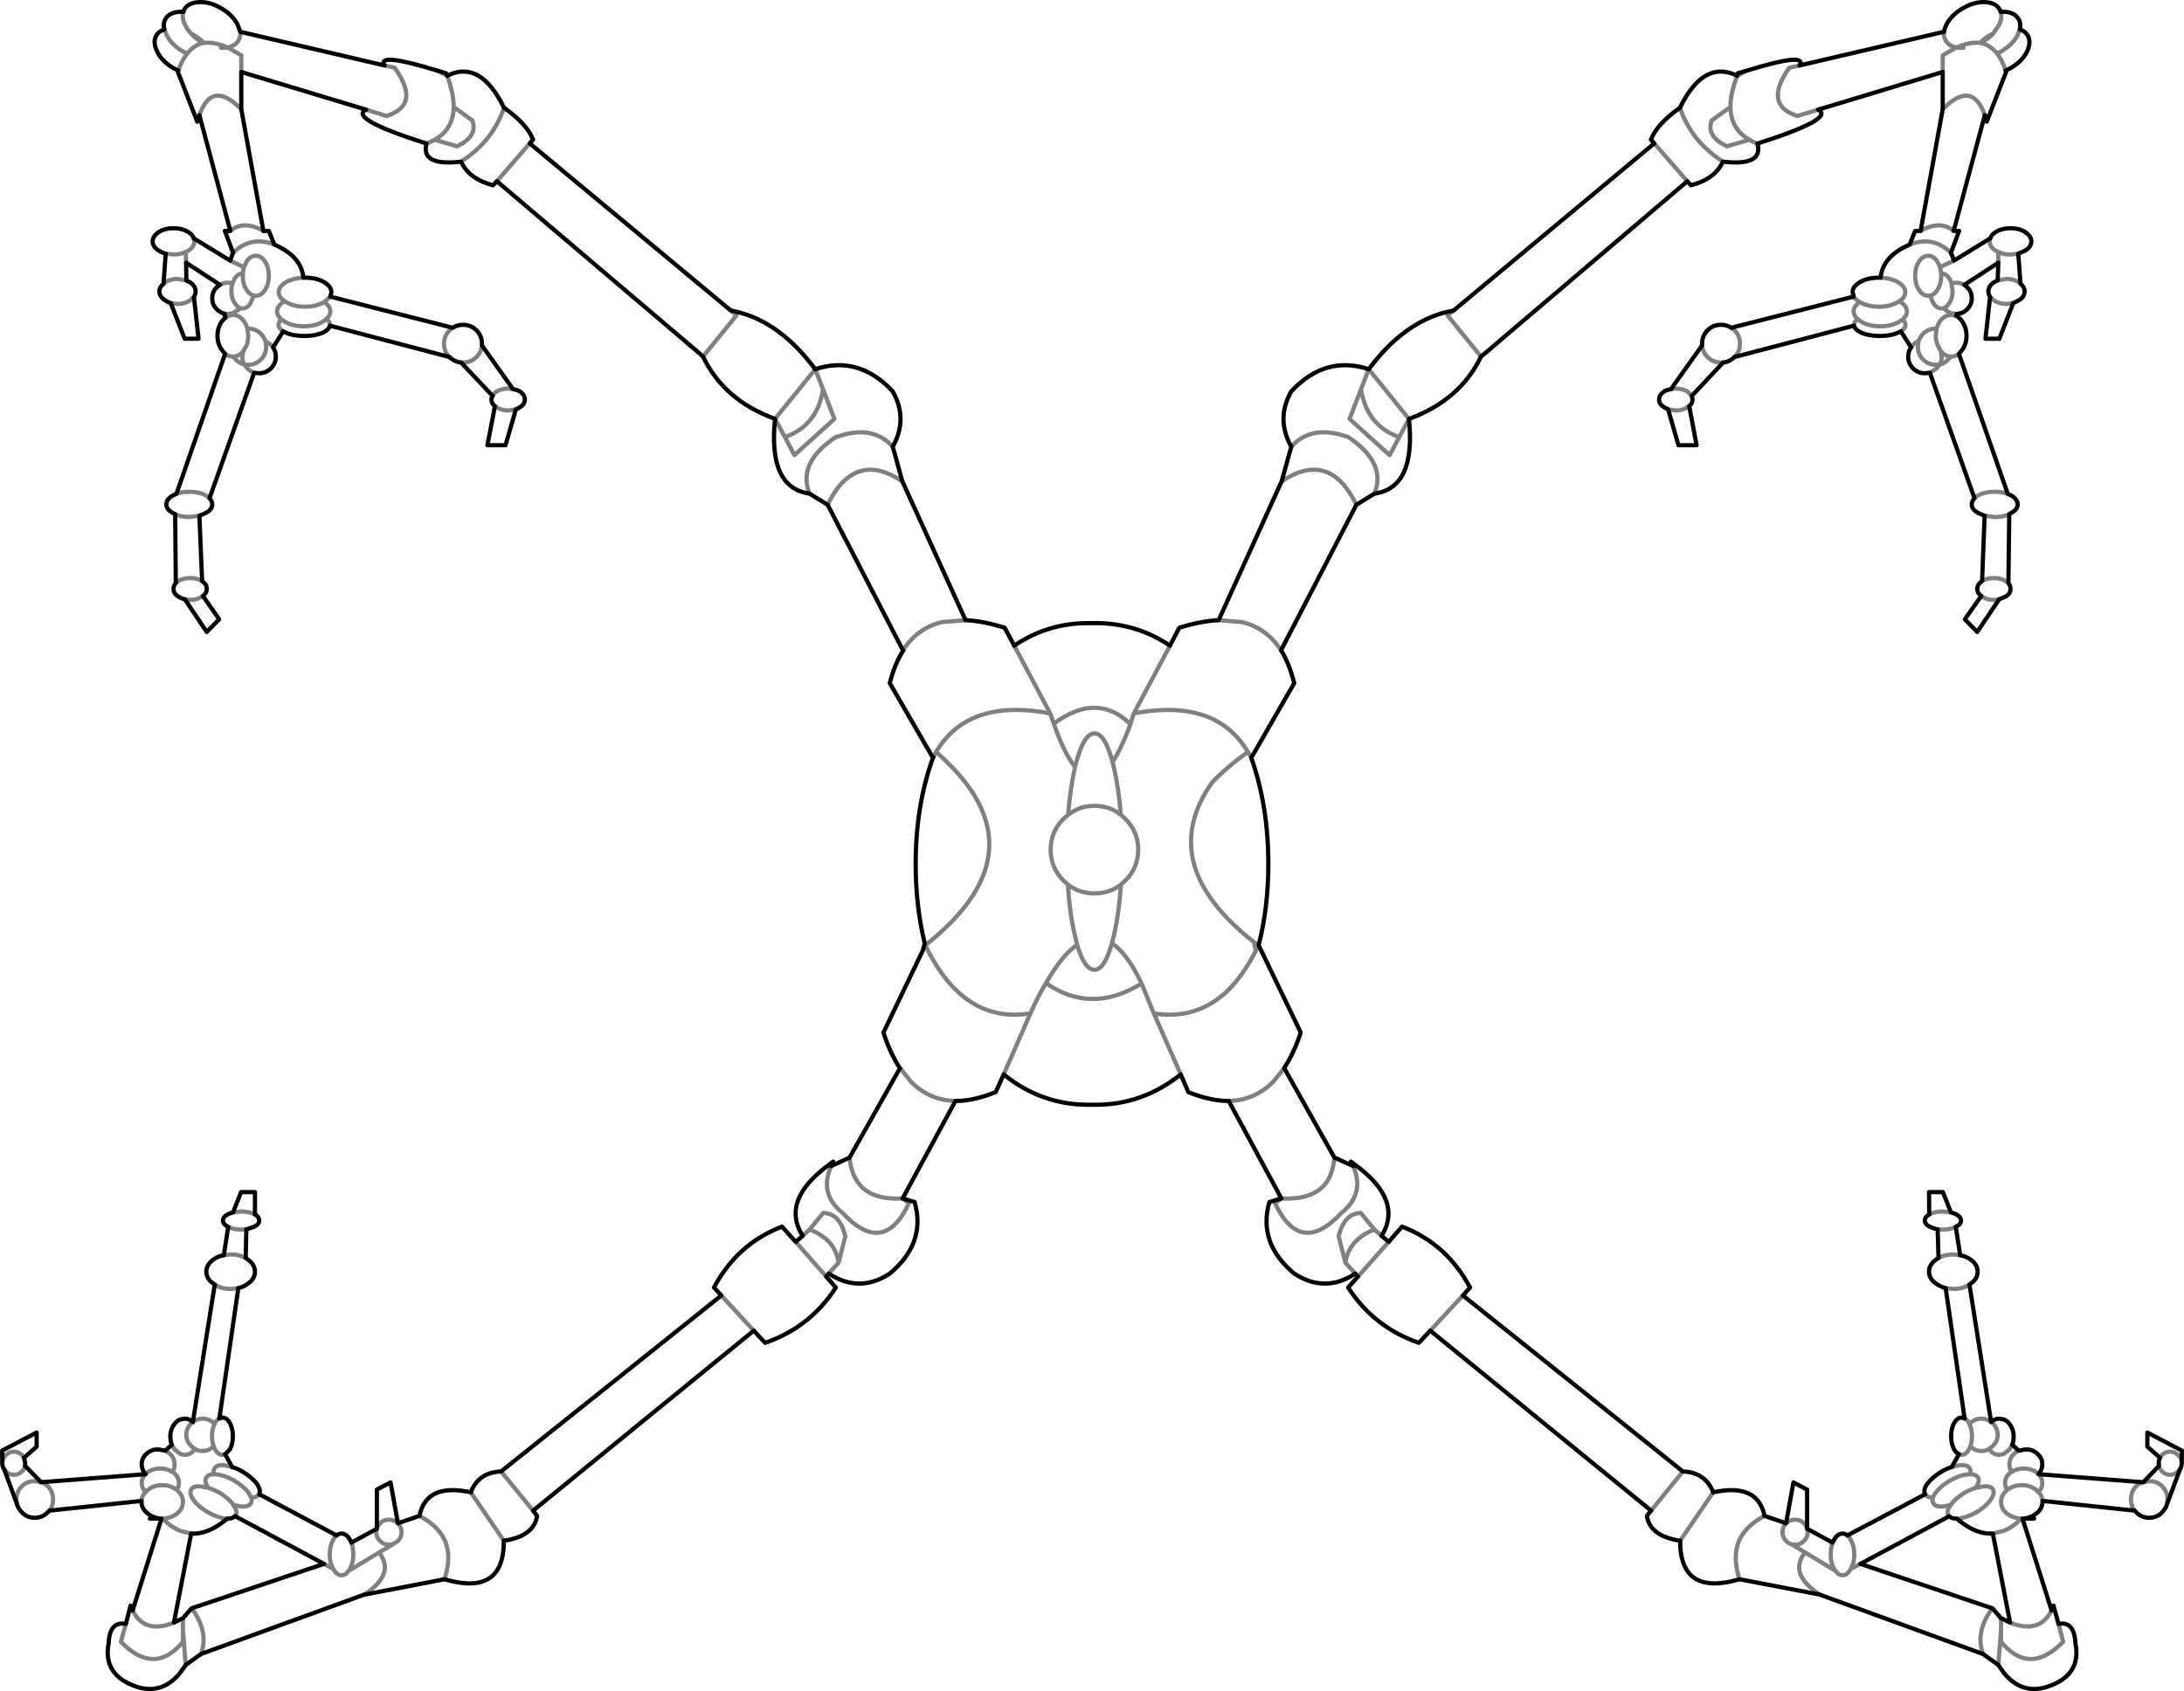 <?xml version="1.0" encoding="UTF-8" standalone="no"?>
<svg xmlns:xlink="http://www.w3.org/1999/xlink" height="401.65px" width="518.65px" xmlns="http://www.w3.org/2000/svg">
  <g transform="matrix(1.0, 0.0, 0.0, 1.0, -141.0, -45.1)">
    <path d="M653.7 393.25 L650.0 397.15 M655.7 402.1 L658.7 394.1 Q659.1 393.5 659.1 392.7 L659.1 392.65 M653.95 391.35 Q653.65 391.95 653.65 392.65 L653.7 393.25 M653.95 391.35 L650.95 388.7 650.95 385.35 659.15 389.65 659.1 392.65 M176.6 405.8 L179.35 405.8 Q177.45 405.7 176.1 404.6 174.6 403.45 174.6 401.8 L174.6 401.6 152.75 403.9 152.35 404.3 Q151.05 405.6 149.25 405.6 147.4 405.6 146.2 404.3 145.2 403.3 144.95 402.1 L142.0 394.1 Q141.55 393.5 141.55 392.7 L141.55 392.65 141.5 389.65 149.7 385.35 149.7 388.7 146.7 391.35 147.0 392.65 146.95 393.25 150.75 397.15 150.8 397.15 175.55 395.25 Q174.65 394.2 174.65 392.9 174.65 391.4 175.8 390.4 176.9 389.35 178.55 389.35 L180.25 389.65 181.8 388.25 Q181.45 387.4 181.45 386.35 181.45 384.6 182.45 383.3 183.05 382.5 183.8 382.25 L184.85 382.05 Q185.95 382.05 186.8 382.85 L192.0 350.2 191.7 350.0 Q190.0 348.85 190.0 347.15 190.0 345.45 191.7 344.25 192.8 343.45 194.15 343.25 L195.2 336.5 Q193.95 335.9 193.95 335.0 193.95 334.1 195.25 333.45 L196.35 333.05 198.25 328.25 201.55 328.25 201.55 333.55 Q202.55 334.15 202.55 335.0 202.55 335.9 201.3 336.5 L199.5 337.1 199.35 343.9 199.85 344.25 Q201.55 345.45 201.55 347.15 201.55 348.85 199.85 350.0 198.85 350.75 197.6 351.05 L193.1 382.0 193.8 381.8 Q194.85 381.8 195.6 383.1 196.3 384.4 196.3 386.2 196.3 388.05 195.6 389.35 L194.45 390.5 196.15 393.55 Q197.35 393.9 198.55 394.6 200.7 395.9 201.95 397.45 203.05 399.0 202.55 400.0 L220.95 409.8 Q221.45 409.35 222.1 409.35 223.25 409.35 224.1 410.8 L224.45 411.5 230.5 408.2 230.5 398.9 233.75 397.2 235.5 406.9 240.6 405.15 Q242.25 397.25 252.8 399.55 254.65 394.8 260.0 394.6 L312.3 352.8 310.55 350.9 Q316.1 340.5 326.7 336.45 L329.95 340.05 331.6 338.65 Q326.3 330.1 338.0 321.65 L338.85 321.0 338.4 322.05 342.75 320.05 354.7 298.85 354.7 298.8 Q352.4 295.3 350.8 290.35 L360.1 270.95 360.6 269.15 Q358.45 260.3 358.45 250.3 358.45 236.5 362.55 225.1 L362.65 225.0 362.5 225.1 362.5 225.0 352.3 207.35 Q353.45 202.8 355.5 199.6 L355.3 199.3 337.55 165.0 333.25 162.35 Q323.35 160.95 325.05 144.6 312.9 140.15 307.95 129.8 L307.2 129.1 259.0 88.15 258.1 89.1 Q252.4 87.65 250.5 83.5 240.8 84.6 242.3 79.2 223.6 73.25 227.95 71.15 L198.3 62.2 198.3 71.05 203.55 99.95 204.85 99.95 206.15 103.2 Q212.55 105.95 213.05 111.05 L213.45 111.05 Q216.05 111.05 217.85 112.05 219.7 113.1 219.7 114.5 L219.45 115.55 248.5 122.95 Q249.6 122.25 250.95 122.25 252.85 122.25 254.15 123.55 255.45 124.85 255.45 126.75 L255.45 127.15 262.85 137.55 Q263.75 137.65 264.5 138.1 265.65 138.9 265.65 140.0 265.65 141.1 264.5 141.8 L263.5 142.35 261.05 150.85 256.75 150.85 258.5 141.75 258.5 141.55 Q257.7 140.9 257.7 140.0 257.7 139.55 258.0 139.15 L250.5 131.2 Q248.9 131.05 247.75 129.9 L219.35 122.45 Q219.15 123.4 217.6 124.15 215.8 124.9 213.25 124.9 210.7 124.9 208.95 124.15 L208.25 123.8 205.85 127.6 Q206.5 128.55 206.5 129.8 206.5 131.4 205.35 132.6 204.15 133.75 202.55 133.75 L201.35 133.65 190.75 163.45 Q191.4 164.1 191.4 164.9 191.4 166.15 189.85 166.95 L188.35 167.6 189.0 183.15 Q190.1 183.85 190.1 185.0 190.1 185.95 189.2 186.65 L193.05 192.2 190.1 195.2 184.9 187.45 Q184.05 187.25 183.35 186.8 182.2 186.1 182.2 185.0 182.2 184.2 182.75 183.6 L182.6 167.25 182.1 166.95 Q180.5 166.15 180.5 164.9 180.5 163.65 182.1 162.75 L182.9 162.4 194.45 129.15 193.75 128.3 Q192.65 126.85 192.65 124.85 192.65 122.85 193.75 121.35 L194.55 120.55 194.3 119.6 Q193.25 119.35 192.5 118.55 191.4 117.5 191.4 115.95 191.4 114.4 192.5 113.3 L193.25 112.75 185.2 107.5 185.25 111.7 186.2 112.2 Q187.45 113.1 187.45 114.3 187.45 115.05 187.05 115.6 L188.15 125.55 184.85 125.55 181.55 117.1 Q180.8 116.85 180.15 116.4 178.85 115.55 178.85 114.3 178.85 113.3 179.85 112.5 L179.85 112.2 180.35 105.35 Q179.45 105.1 178.75 104.65 177.25 103.75 177.25 102.45 177.25 101.15 178.75 100.2 180.15 99.3 182.2 99.3 184.2 99.3 185.7 100.2 186.75 100.85 187.0 101.7 L195.65 107.0 196.35 105.15 194.4 99.95 195.7 99.95 188.35 72.45 187.85 74.0 183.25 62.2 183.35 61.85 182.2 61.3 Q179.5 59.7 178.4 57.5 177.2 55.15 178.1 53.55 178.7 52.5 180.05 52.1 179.65 50.7 180.3 49.6 181.3 47.95 183.9 47.9 L184.55 47.9 184.8 47.3 Q185.75 45.7 188.35 45.6 190.85 45.5 193.5 47.05 196.15 48.55 197.4 50.9 L198.05 52.65 232.3 60.65 Q230.35 57.4 245.1 61.95 L246.95 62.5 247.2 63.1 Q255.05 59.15 260.7 70.7 266.1 74.5 267.6 78.25 L266.8 79.15 314.55 118.85 316.15 119.2 Q326.4 121.75 334.6 132.8 344.9 129.4 353.0 138.05 356.7 144.6 353.0 151.2 L355.3 159.45 370.3 192.4 Q374.45 192.6 379.6 194.2 L381.85 198.45 Q389.8 193.1 399.4 193.1 L400.35 193.1 401.25 193.1 Q410.85 193.1 418.85 198.45 L421.05 194.2 Q426.2 192.6 430.4 192.4 L445.35 159.45 447.65 151.2 Q443.95 144.6 447.65 138.05 455.75 129.4 466.05 132.8 474.25 121.75 484.55 119.2 L486.2 118.85 533.85 79.15 533.05 78.25 Q534.55 74.5 539.95 70.7 545.6 59.15 553.55 63.1 L553.7 62.5 555.6 61.95 Q570.3 57.4 568.35 60.65 L602.65 52.65 Q602.8 51.8 603.25 50.9 604.5 48.55 607.15 47.05 609.8 45.5 612.35 45.6 614.9 45.7 615.85 47.3 L616.1 47.9 616.85 47.9 Q619.35 47.95 620.35 49.6 621.0 50.7 620.65 52.1 621.95 52.5 622.55 53.55 623.45 55.15 622.3 57.5 621.15 59.7 618.45 61.3 L617.3 61.85 617.4 62.2 612.8 74.0 612.35 72.45 604.95 99.95 606.25 99.95 604.3 105.15 605.05 107.0 613.65 101.7 Q613.9 100.85 614.95 100.2 616.45 99.3 618.45 99.3 620.5 99.3 621.9 100.2 623.4 101.15 623.4 102.45 623.4 103.75 621.9 104.65 L620.3 105.35 620.8 112.2 620.85 112.5 Q621.8 113.3 621.8 114.3 621.8 115.55 620.5 116.4 L619.1 117.1 615.8 125.55 612.5 125.55 613.6 115.6 Q613.2 115.05 613.2 114.3 613.2 113.1 614.45 112.2 L615.4 111.7 615.55 107.5 607.5 112.75 608.15 113.3 Q609.25 114.4 609.25 115.95 609.25 117.5 608.15 118.55 607.15 119.6 605.7 119.65 L605.6 120.15 Q606.3 120.5 606.9 121.35 608.0 122.85 608.0 124.85 608.0 126.85 606.9 128.3 L606.2 129.15 617.8 162.4 618.55 162.75 Q620.15 163.65 620.15 164.9 620.15 166.15 618.55 166.95 L618.15 167.25 617.95 183.6 Q618.45 184.2 618.45 185.0 618.45 186.1 617.3 186.8 L615.75 187.45 610.55 195.2 607.6 192.2 611.5 186.65 Q610.55 185.95 610.55 185.0 610.55 183.85 611.7 183.15 L611.7 183.1 612.3 167.6 610.8 166.95 Q609.25 166.15 609.25 164.9 609.25 164.1 609.9 163.45 L599.3 133.65 598.1 133.75 Q596.5 133.75 595.3 132.6 594.15 131.4 594.15 129.8 594.15 128.55 594.85 127.6 L592.4 123.8 591.7 124.15 Q589.95 124.9 587.4 124.9 584.85 124.9 583.05 124.15 581.5 123.4 581.3 122.45 L552.9 129.9 Q551.75 131.05 550.2 131.2 L542.75 139.15 542.95 140.0 Q542.95 140.9 542.15 141.55 L543.9 150.85 539.6 150.85 537.15 142.35 536.15 141.8 Q535.0 141.1 535.0 140.0 535.0 138.9 536.15 138.1 536.9 137.65 537.8 137.55 L545.2 127.15 545.2 126.75 Q545.2 124.85 546.5 123.55 547.8 122.25 549.7 122.25 551.05 122.25 552.15 122.95 L581.2 115.55 580.95 114.5 Q580.95 113.1 582.8 112.05 584.6 111.05 587.2 111.05 L587.6 111.05 Q588.1 105.95 594.5 103.2 L595.8 99.95 597.1 99.95 602.35 71.05 602.35 62.2 572.75 71.15 Q577.05 73.25 558.35 79.2 559.85 84.6 550.15 83.5 548.25 87.65 542.55 89.1 L541.7 88.15 493.55 129.1 492.7 129.8 Q487.75 140.15 475.6 144.6 477.3 160.95 467.4 162.35 L463.1 165.0 445.35 199.3 445.25 199.6 Q447.2 202.8 448.35 207.35 L438.15 225.1 Q442.2 236.5 442.2 250.3 442.2 260.65 439.9 269.6 L449.9 290.35 Q448.25 295.3 445.95 298.8 L446.0 298.85 457.9 320.05 462.35 322.05 461.8 321.0 462.65 321.65 Q474.35 330.1 469.1 338.65 L470.8 340.05 473.95 336.45 Q484.55 340.5 490.1 350.9 L488.4 352.8 540.65 394.6 Q546.0 394.8 547.85 399.55 558.4 397.25 560.05 405.15 L565.15 406.9 566.9 397.2 570.15 398.9 570.15 408.2 576.2 411.5 576.55 410.8 Q577.4 409.35 578.55 409.35 579.2 409.35 579.7 409.8 L598.2 400.0 Q597.6 399.0 598.75 397.45 599.95 395.9 602.15 394.6 603.3 393.9 604.5 393.55 L606.2 390.5 Q605.55 390.2 605.05 389.35 604.35 388.05 604.35 386.2 604.35 384.4 605.05 383.1 605.8 381.8 606.85 381.8 L607.55 382.0 603.05 351.05 Q601.8 350.75 600.8 350.0 599.1 348.85 599.1 347.15 599.1 345.45 600.8 344.25 601.05 344.05 601.35 343.9 L601.15 337.1 Q600.2 336.9 599.35 336.5 598.1 335.9 598.1 335.0 598.1 334.15 599.15 333.55 L599.1 328.25 602.4 328.25 604.3 333.05 605.4 333.45 Q606.7 334.1 606.7 335.0 606.7 335.9 605.45 336.5 L606.5 343.25 Q607.85 343.45 608.95 344.25 610.65 345.45 610.65 347.15 610.65 348.85 608.95 350.0 L608.7 350.2 613.85 382.85 Q614.7 382.05 615.8 382.05 L616.85 382.25 Q617.6 382.5 618.2 383.3 619.2 384.6 619.2 386.35 619.2 387.4 618.85 388.25 L620.4 389.65 622.1 389.35 Q623.75 389.35 624.85 390.4 626.0 391.4 626.0 392.9 626.0 394.2 625.1 395.25 L625.15 395.25 649.9 397.15 650.0 397.15 M655.7 402.1 Q655.45 403.3 654.45 404.3 653.25 405.6 651.4 405.6 649.6 405.6 648.3 404.3 L647.95 403.9 626.15 401.6 626.05 401.6 626.05 401.8 Q626.05 403.45 624.55 404.6 623.2 405.7 621.3 405.8 L624.05 405.8 M362.65 224.95 L362.65 225.0 M379.35 300.3 Q388.3 307.5 399.4 307.5 L400.35 307.5 401.25 307.5 Q412.35 307.5 421.4 300.3 M367.9 306.6 L368.0 306.6 369.4 306.55 Q373.1 306.25 377.45 304.5 L379.35 300.3 M367.9 306.6 L355.35 329.75 358.2 330.6 Q361.0 340.35 352.3 347.6 345.1 352.35 337.8 347.6 L337.2 348.3 339.5 350.9 Q333.4 360.35 322.7 364.05 L320.0 361.15 267.6 403.9 268.55 405.15 Q267.8 410.0 260.65 411.05 260.7 424.35 246.55 420.2 L227.35 423.9 188.75 437.95 185.1 440.55 183.8 442.4 Q179.6 447.6 173.65 445.8 165.3 443.1 166.8 435.35 167.05 430.1 170.9 430.8 L172.0 426.45 172.5 427.6 179.35 405.8 M432.8 306.6 L445.3 329.75 M432.8 306.6 L432.65 306.6 431.35 306.55 Q427.55 306.25 423.2 304.5 L421.4 300.3 M621.3 405.8 L628.2 427.6 628.65 426.45 629.85 430.8 Q633.6 430.1 633.85 435.35 635.45 443.1 627.0 445.8 621.05 447.6 616.85 442.4 L615.55 440.55 611.9 437.95 573.15 423.85 554.1 420.2 Q539.95 424.35 540.0 411.05 532.85 410.0 532.1 405.15 L533.1 403.9 480.65 361.15 477.95 364.05 Q467.25 360.35 461.15 350.9 L463.5 348.3 462.85 347.6 Q455.65 352.35 448.35 347.6 439.65 340.35 442.45 330.6 L445.3 329.75 M217.95 416.55 L186.5 427.1 184.45 429.45 183.8 429.75 182.3 430.5 186.4 409.35 Q190.4 409.6 194.65 406.05 L194.75 406.05 195.0 405.8 195.05 405.8 Q196.3 405.8 196.8 405.2 L217.95 416.55 M614.25 409.35 L618.35 430.5 M603.85 405.2 Q604.35 405.8 605.6 405.8 L605.7 405.8 606.0 406.05 Q610.25 409.6 614.25 409.35 M603.85 405.2 L603.85 405.25 582.8 416.55 614.15 427.1 616.2 429.45 616.85 429.75 618.35 430.5" fill="none" stroke="#000000" stroke-linecap="round" stroke-linejoin="round" stroke-width="1.0"/>
    <path d="M658.7 394.1 L658.25 394.55 Q657.45 395.4 656.35 395.4 655.25 395.4 654.4 394.55 653.8 393.95 653.7 393.25 M650.0 397.15 L651.4 396.9 Q653.25 396.9 654.45 398.1 655.75 399.4 655.75 401.25 L655.7 402.1 M659.1 392.65 Q659.1 391.55 658.25 390.7 657.45 389.9 656.35 389.9 655.25 389.9 654.4 390.7 L653.95 391.35 M647.95 403.9 Q647.05 402.8 647.05 401.25 647.05 399.4 648.3 398.1 649.0 397.45 649.9 397.15 M602.65 52.65 Q602.45 53.75 603.05 54.7 603.75 56.0 605.6 56.4 L607.1 55.8 Q609.35 55.05 611.25 55.3 612.3 54.15 613.85 53.3 L614.35 53.05 615.6 51.25 Q616.6 49.4 616.1 47.95 L616.1 47.9 M605.6 56.4 L606.5 56.45 606.7 56.45 607.3 56.45 607.2 56.35 607.1 55.8 M602.35 62.2 L602.35 58.25 604.1 57.2 Q604.9 56.75 605.6 56.4 M572.75 71.15 L567.85 72.65 Q563.2 71.15 563.2 67.7 563.2 65.05 565.9 61.2 L568.35 60.65 M620.65 52.1 L620.1 53.55 Q618.9 55.75 616.25 57.3 L615.3 57.85 Q616.45 59.35 617.3 61.85 M615.3 57.85 Q613.7 55.9 611.65 55.35 L611.25 55.3 611.75 55.05 Q613.35 54.15 614.35 53.05 M612.35 72.45 Q609.35 63.95 602.35 71.05 M555.6 61.95 Q554.6 62.55 553.55 63.1 551.9 67.35 551.95 70.5 L551.95 70.6 Q552.05 75.8 556.45 78.3 557.3 78.85 558.35 79.2 M551.95 70.5 L547.5 73.7 547.3 74.35 Q546.5 77.65 551.1 79.85 L556.45 78.3 M533.85 79.15 L541.7 88.15 M550.15 83.5 Q546.1 80.85 543.5 77.45 541.2 74.35 539.95 70.7 M552.15 122.95 L552.9 123.55 Q554.2 124.85 554.2 126.75 554.2 128.6 552.9 129.9 M550.2 131.2 L549.7 131.2 Q547.8 131.2 546.5 129.9 545.35 128.75 545.2 127.15 M537.8 137.55 L538.95 137.4 Q540.6 137.4 541.75 138.1 L542.75 139.15 M542.15 141.55 L541.75 141.8 Q540.6 142.6 538.95 142.6 L537.15 142.35 M620.3 105.35 L618.45 105.55 Q616.85 105.55 615.55 104.95 L615.55 107.5 M615.55 104.95 L614.95 104.65 Q613.5 103.75 613.5 102.45 613.5 102.05 613.65 101.7 M619.1 117.1 L617.5 117.3 Q615.75 117.3 614.45 116.4 L613.6 115.6 M615.4 111.7 L617.5 111.35 Q619.25 111.35 620.5 112.2 L620.85 112.5 M598.9 105.85 Q597.6 105.85 596.7 107.25 595.8 108.65 595.8 110.6 595.8 112.55 596.7 113.95 597.6 115.35 598.9 115.35 L599.5 115.3 Q600.4 115.05 601.1 113.95 602.0 112.55 602.0 110.6 L602.0 110.05 601.7 108.55 601.1 107.25 Q600.2 105.85 598.9 105.85 M599.5 115.3 Q599.6 116.35 600.15 117.1 600.9 118.35 602.0 118.35 L602.6 118.3 Q603.3 118.05 603.9 117.1 604.7 115.95 604.7 114.2 L604.4 112.35 Q604.25 111.7 603.9 111.2 603.1 110.05 602.0 110.05 M605.05 107.0 L601.7 108.55 M592.4 123.8 Q593.5 123.1 593.5 122.25 593.5 121.55 592.8 121.0 592.4 121.3 591.95 121.55 590.1 122.6 587.5 122.6 584.9 122.6 583.05 121.55 L582.15 120.9 Q581.3 121.45 581.3 122.25 L581.3 122.45 M581.2 115.55 Q581.6 116.25 582.65 116.85 L582.8 116.9 Q584.6 117.95 587.2 117.95 589.8 117.95 591.6 116.9 L592.05 116.65 Q593.45 115.75 593.45 114.5 593.45 113.1 591.6 112.05 589.95 111.15 587.6 111.05 M592.05 116.65 Q593.85 117.7 593.85 119.05 593.85 120.1 592.8 121.0 M607.5 112.75 L607.4 112.75 Q606.55 112.25 605.55 112.25 L604.4 112.35 M600.7 123.15 Q598.95 123.15 597.65 124.4 596.95 125.2 596.6 126.15 596.45 126.75 596.45 127.45 596.45 129.2 597.65 130.45 598.95 131.75 600.7 131.75 L601.65 131.7 Q602.1 130.85 602.1 129.8 L601.9 128.45 601.75 128.3 601.25 127.3 Q600.7 126.2 600.7 124.85 L600.9 123.15 600.7 123.15 M605.6 120.15 L605.4 120.1 604.35 119.9 Q602.85 119.9 601.75 121.35 601.15 122.2 600.9 123.15 M602.6 118.3 L602.85 118.55 Q603.6 119.25 604.4 119.5 L605.55 119.65 605.7 119.65 M604.3 105.15 Q600.0 101.0 594.5 103.2 M582.15 120.9 Q581.2 120.05 581.2 119.05 581.2 117.85 582.65 116.85 M606.2 129.15 Q605.4 129.8 604.35 129.8 L604.3 129.8 603.7 130.45 Q602.8 131.4 601.65 131.7 L600.9 132.6 599.3 133.65 M601.9 128.45 L601.25 127.3 M604.3 129.8 Q602.85 129.75 601.9 128.45 M596.6 126.15 Q595.9 126.4 595.3 127.0 L594.85 127.6 M609.9 163.45 Q610.2 163.05 610.8 162.75 612.4 161.9 614.7 161.9 616.45 161.9 617.8 162.4 M618.15 167.25 Q616.7 167.9 614.7 167.9 L612.3 167.6 M611.7 183.1 Q612.85 182.4 614.5 182.4 616.1 182.4 617.3 183.1 L617.95 183.6 M615.75 187.45 L614.5 187.6 Q612.85 187.6 611.7 186.8 L611.5 186.65 M597.1 99.95 Q601.8 97.3 604.95 99.95 M336.45 137.55 L334.6 132.8 325.05 144.6 327.4 148.9 Q333.1 146.95 335.4 141.5 336.1 139.65 336.45 137.55 L339.15 144.6 329.65 153.2 327.4 148.9 M337.55 165.0 Q340.9 158.05 345.75 156.9 349.95 155.85 355.3 159.45 M353.0 151.2 Q348.6 146.3 341.2 148.4 L339.5 148.9 Q330.3 155.0 333.25 162.35 M370.3 192.4 L364.75 192.85 Q359.2 194.15 355.8 199.0 L355.5 199.6 M464.2 137.55 Q464.55 139.65 465.3 141.5 467.55 146.95 473.3 148.9 L475.6 144.6 466.05 132.8 464.2 137.55 461.5 144.6 471.0 153.2 473.3 148.9 M430.4 192.4 L435.9 192.85 Q441.45 194.15 444.85 199.0 L445.25 199.6 M447.65 151.2 Q452.05 146.3 459.55 148.4 L461.15 148.9 Q470.35 155.0 467.4 162.35 M445.35 159.45 Q450.7 155.85 455.0 156.9 459.75 158.05 463.1 165.0 M410.25 214.55 L409.45 217.1 Q407.3 222.95 405.2 226.1 L405.55 227.5 Q406.7 232.45 407.15 238.6 L408.25 239.6 Q411.3 242.65 411.3 246.9 411.3 251.2 408.25 254.25 L407.2 255.2 Q406.75 261.95 405.55 267.2 L405.05 269.15 Q408.7 271.55 412.1 278.7 L415.0 285.8 416.5 286.0 Q425.2 286.85 431.8 281.1 435.95 277.35 439.25 270.9 L438.75 268.85 Q415.25 250.35 428.8 231.0 432.25 227.35 437.35 223.7 432.9 216.2 424.45 214.35 418.4 213.0 410.25 214.55 L418.85 198.45 M438.15 225.1 L438.1 224.95 437.35 223.7 M439.9 269.6 L439.25 270.9 M439.9 269.6 L438.75 268.85 M415.0 285.8 L415.1 286.0 416.5 286.0 M390.4 214.55 Q382.25 213.0 376.2 214.35 367.75 216.2 363.3 223.7 368.15 227.95 371.15 232.15 384.45 250.9 360.75 269.6 364.25 277.0 368.95 281.1 376.0 287.35 385.7 285.8 387.5 281.7 389.4 278.6 393.2 271.95 396.8 269.5 L396.25 267.2 Q395.0 261.95 394.6 255.25 L394.6 255.2 393.55 254.25 Q390.5 251.2 390.5 246.9 390.5 242.65 393.55 239.6 L394.65 238.65 Q395.15 232.45 396.25 227.5 L396.3 227.25 Q393.75 224.1 391.25 217.0 L390.4 214.55 381.85 198.45 M394.65 238.65 Q397.35 236.5 400.9 236.5 404.5 236.5 407.15 238.6 M396.3 227.25 Q398.25 219.3 400.9 219.3 403.4 219.3 405.2 226.1 M363.3 223.7 L362.65 224.95 M360.6 269.15 L360.75 269.6 360.1 270.95 M407.2 255.2 Q404.5 257.3 400.9 257.3 397.35 257.3 394.6 255.2 M405.05 269.15 Q403.3 275.45 400.9 275.45 398.55 275.45 396.8 269.5 M421.4 300.3 L415.1 286.0 M379.35 300.3 L385.7 285.8 M354.7 298.8 L354.85 298.9 357.35 302.05 Q361.7 306.45 367.9 306.6 M179.35 405.8 L179.65 405.8 Q181.6 405.7 183.05 404.6 L183.8 403.85 Q184.45 402.9 184.45 401.8 184.45 400.7 183.8 399.85 L183.05 399.0 182.95 398.95 Q181.45 397.85 179.5 397.85 177.5 397.85 176.1 399.0 L175.6 399.5 Q174.65 400.4 174.6 401.6 M338.4 322.05 Q335.6 328.25 340.45 332.65 L341.1 333.2 Q350.85 343.65 356.85 330.9 L355.35 329.75 Q347.35 330.2 344.45 325.5 343.05 323.3 342.75 320.05 M337.8 347.6 L340.15 345.0 Q339.6 341.35 336.9 339.15 L336.8 339.15 Q335.4 337.9 333.25 337.15 L331.6 338.65 M340.15 345.0 L341.75 338.75 Q341.05 335.8 339.55 334.35 338.25 333.25 336.5 333.2 L333.25 337.15 M329.95 340.05 L337.2 348.3 M445.95 298.8 L445.9 298.9 443.35 302.05 Q438.95 306.45 432.8 306.6 M445.3 329.75 Q453.3 330.2 456.3 325.5 457.6 323.3 457.9 320.05 M461.15 334.35 Q459.6 335.8 458.9 338.75 L460.5 345.0 Q461.05 341.35 463.85 339.15 465.25 337.9 467.4 337.15 L464.15 333.2 Q462.4 333.25 461.15 334.35 M445.3 329.75 L443.8 330.9 Q449.8 343.65 459.55 333.2 L460.2 332.65 Q465.05 328.25 462.35 322.05 M469.1 338.65 L467.4 337.15 M460.5 345.0 L462.85 347.6 M463.5 348.3 L470.8 340.05 M409.45 217.1 Q401.5 209.35 391.25 217.0 M389.4 278.6 Q400.15 286.1 412.1 278.7 M604.3 333.05 L602.4 332.85 Q600.65 332.85 599.35 333.45 L599.15 333.55 M605.45 336.5 L605.4 336.5 Q604.15 337.15 602.4 337.15 L601.15 337.1 M601.35 343.9 Q602.85 343.05 604.9 343.05 L606.5 343.25 M608.7 350.2 Q607.1 351.25 604.9 351.25 L603.05 351.05 M598.2 400.0 Q598.65 400.8 600.05 400.8 600.2 400.25 600.7 399.6 601.9 398.05 604.1 396.75 606.25 395.5 608.2 395.3 L608.85 395.25 Q609.1 394.45 608.8 393.9 608.2 392.9 606.25 393.15 L604.5 393.55 M606.2 390.5 L606.85 390.65 Q607.85 390.65 608.6 389.35 L608.9 388.6 Q609.3 387.6 609.3 386.2 609.3 384.55 608.7 383.35 L608.6 383.1 Q608.15 382.25 607.55 382.0 M608.9 388.6 Q610.1 389.75 611.55 389.75 612.55 389.75 613.35 389.25 L614.25 388.55 Q615.4 387.45 615.4 385.9 615.4 384.35 614.25 383.15 L613.85 382.85 Q612.85 382.05 611.55 382.05 610.0 382.05 608.85 383.15 L608.7 383.35 M613.35 389.25 L613.4 389.35 Q614.35 390.65 615.8 390.65 L616.85 390.45 618.2 389.35 618.85 388.25 M625.1 395.25 L624.7 394.85 Q623.4 393.9 621.6 393.9 619.9 393.9 618.7 394.75 L618.45 394.85 Q617.15 395.9 617.15 397.35 617.15 398.25 617.7 398.95 619.2 397.85 621.15 397.85 623.15 397.85 624.55 399.0 L625.1 399.5 Q626.0 398.55 626.0 397.35 626.0 396.15 625.15 395.25 M620.4 389.65 Q619.85 389.9 619.3 390.4 618.2 391.4 618.2 392.9 618.2 393.9 618.7 394.75 M492.7 129.8 L484.75 120.0 486.2 118.85 M488.4 352.8 L480.65 361.15 M248.75 70.5 L248.75 70.6 Q248.6 75.8 244.25 78.3 L249.55 79.85 Q254.15 77.65 253.35 74.35 L253.15 73.7 248.75 70.5 Q248.75 67.35 247.2 63.1 L245.1 61.95 M260.7 70.7 Q259.45 74.35 257.15 77.45 254.55 80.85 250.5 83.5 M266.8 79.15 L259.0 88.15 M180.05 52.1 L180.65 53.55 Q181.75 55.75 184.4 57.3 L185.45 57.85 Q186.95 55.9 189.0 55.35 L189.4 55.3 188.9 55.05 Q187.3 54.15 186.35 53.05 185.55 52.2 185.1 51.25 184.05 49.4 184.55 47.95 L184.55 47.9 M198.05 52.65 Q198.2 53.75 197.65 54.7 196.9 56.0 195.05 56.4 L196.55 57.2 198.3 58.25 198.3 62.2 M193.55 55.8 L193.45 56.35 193.45 56.45 193.95 56.45 194.15 56.45 195.05 56.4 193.55 55.8 Q191.3 55.05 189.45 55.3 L189.4 55.3 Q188.35 54.15 186.8 53.3 L186.35 53.05 M183.35 61.85 Q184.2 59.35 185.45 57.85 M198.3 71.05 Q191.3 63.95 188.35 72.45 M227.95 71.15 L232.8 72.65 Q237.45 71.15 237.5 67.7 237.45 65.05 234.75 61.2 L232.3 60.65 M203.95 107.25 Q203.05 105.85 201.75 105.85 200.45 105.85 199.55 107.25 L198.95 108.55 Q198.7 109.2 198.7 110.05 L198.65 110.6 Q198.65 112.55 199.55 113.95 200.25 115.05 201.25 115.3 L201.75 115.35 Q203.05 115.35 203.95 113.95 204.85 112.55 204.85 110.6 204.85 108.65 203.95 107.25 M208.6 116.65 Q206.8 117.7 206.8 119.05 206.8 120.1 207.85 121.0 L208.7 121.55 Q210.55 122.6 213.15 122.6 215.75 122.6 217.6 121.55 L218.5 120.9 Q219.45 120.05 219.45 119.05 219.45 117.85 218.0 116.85 L217.85 116.9 Q216.05 117.95 213.45 117.95 210.85 117.95 209.05 116.9 L208.6 116.65 Q207.2 115.75 207.2 114.5 207.2 113.1 209.05 112.05 210.7 111.15 213.05 111.05 M208.25 123.8 Q207.15 123.1 207.15 122.25 207.15 121.55 207.85 121.0 M219.45 115.55 L218.0 116.85 M219.35 122.45 L219.35 122.25 Q219.35 121.45 218.5 120.9 M205.85 127.6 L205.35 127.0 204.05 126.15 204.2 127.45 Q204.2 129.2 203.0 130.45 201.7 131.75 199.95 131.75 L199.0 131.7 199.75 132.6 Q200.45 133.3 201.35 133.65 M204.05 126.15 Q203.7 125.2 203.0 124.4 201.7 123.15 199.95 123.15 L199.75 123.15 199.95 124.85 Q199.95 126.2 199.5 127.3 199.15 127.7 198.95 128.25 L198.9 128.35 198.85 128.45 Q198.55 129.1 198.55 129.8 198.55 130.85 199.0 131.7 197.85 131.4 196.95 130.45 L196.35 129.8 196.3 129.8 Q195.25 129.8 194.45 129.15 M198.7 110.05 L198.65 110.05 Q197.55 110.05 196.75 111.2 L196.25 112.35 Q195.95 113.2 195.95 114.2 195.95 115.95 196.75 117.1 197.35 118.05 198.05 118.3 L198.65 118.35 Q199.75 118.35 200.5 117.1 L201.25 115.3 M198.95 108.55 L195.65 107.0 M185.2 107.5 L185.1 104.95 Q183.8 105.55 182.2 105.55 L180.35 105.35 M185.1 104.95 L185.7 104.65 Q187.15 103.75 187.15 102.45 L187.0 101.7 M181.55 117.1 L183.15 117.3 Q184.9 117.3 186.2 116.4 L187.05 115.6 M196.25 112.35 L195.1 112.25 Q194.1 112.25 193.25 112.75 M194.3 119.6 L195.1 119.65 196.25 119.5 197.8 118.55 198.05 118.3 M199.75 123.15 Q199.5 122.2 198.9 121.35 197.8 119.9 196.3 119.9 L195.25 120.1 Q194.85 120.25 194.55 120.55 M179.85 112.5 L180.15 112.2 Q181.4 111.35 183.15 111.35 L185.25 111.7 M198.9 128.35 L198.9 128.3 198.95 128.25 M196.35 129.8 Q197.8 129.75 198.85 128.45 M190.75 163.45 Q190.45 163.05 189.85 162.75 188.25 161.9 185.95 161.9 184.2 161.9 182.9 162.4 M182.6 167.25 Q183.95 167.9 185.95 167.9 L188.35 167.6 M189.0 183.15 L188.95 183.1 Q187.8 182.4 186.15 182.4 184.55 182.4 183.35 183.1 L182.75 183.6 M189.2 186.65 L188.95 186.8 Q187.8 187.6 186.15 187.6 L184.9 187.45 M206.15 103.2 Q200.65 101.0 196.35 105.15 M307.95 129.8 L315.9 120.0 314.55 118.85 M247.75 129.9 Q246.45 128.6 246.45 126.75 246.45 124.85 247.75 123.55 L248.5 122.95 M255.45 127.15 Q255.3 128.75 254.15 129.9 252.85 131.2 250.95 131.2 L250.5 131.2 M258.5 141.55 L258.9 141.8 Q260.05 142.6 261.7 142.6 L263.5 142.35 M262.85 137.55 L261.7 137.4 Q260.05 137.4 258.9 138.1 258.25 138.55 258.0 139.15 M244.25 78.3 L242.3 79.2 M195.7 99.95 Q198.85 97.3 203.55 99.95 M142.0 394.1 L142.4 394.55 Q143.2 395.4 144.3 395.4 145.4 395.4 146.25 394.55 146.85 393.95 146.95 393.25 M146.7 391.35 L146.25 390.7 Q145.4 389.9 144.3 389.9 143.2 389.9 142.4 390.7 141.55 391.55 141.55 392.65 M196.35 333.05 L198.25 332.85 Q200.0 332.85 201.3 333.45 L201.55 333.55 M199.5 337.1 L198.25 337.15 Q196.5 337.15 195.25 336.5 L195.2 336.5 M194.15 343.25 L195.75 343.05 Q197.8 343.05 199.35 343.9 M197.6 351.05 L195.75 351.25 Q193.55 351.25 192.0 350.2 M182.95 398.95 Q183.5 398.25 183.5 397.35 183.5 395.9 182.2 394.85 L182.0 394.75 Q180.75 393.9 179.05 393.9 177.25 393.9 175.95 394.85 L175.55 395.25 Q174.65 396.15 174.65 397.35 174.65 398.55 175.6 399.5 M180.25 389.65 L181.35 390.4 Q182.45 391.4 182.45 392.9 182.45 393.9 182.0 394.75 M186.4 383.15 Q185.25 384.35 185.25 385.9 185.25 387.45 186.4 388.55 186.8 389.0 187.3 389.25 188.1 389.75 189.1 389.75 190.55 389.75 191.75 388.6 191.35 387.6 191.35 386.2 191.35 384.55 191.95 383.35 L191.8 383.15 Q190.65 382.05 189.1 382.05 187.8 382.05 186.8 382.85 L186.4 383.15 M191.95 383.35 L192.05 383.1 Q192.5 382.25 193.1 382.0 M194.45 390.5 L193.8 390.65 Q192.8 390.65 192.05 389.35 L191.75 388.6 M187.3 389.25 L187.25 389.35 Q186.3 390.65 184.85 390.65 L183.8 390.45 182.45 389.35 181.8 388.25 M195.0 405.8 L194.55 405.8 Q192.5 405.5 190.4 404.3 188.15 403.0 187.0 401.45 185.85 399.85 186.4 398.9 186.95 397.9 188.9 398.2 L190.5 398.5 Q189.4 396.95 190.0 396.05 190.45 395.25 191.85 395.25 191.55 394.45 191.95 393.9 192.45 392.9 194.4 393.15 L196.15 393.55 M190.5 398.5 Q191.75 398.9 193.05 399.6 195.2 400.9 196.4 402.45 L196.4 402.55 198.1 402.9 Q200.0 403.1 200.6 402.15 200.9 401.55 200.65 400.8 L200.0 399.6 Q198.75 398.05 196.6 396.75 194.4 395.5 192.45 395.3 L191.85 395.25 M320.0 361.15 L312.3 352.8 M260.65 411.05 L252.8 399.55 M240.6 405.15 Q244.9 407.4 246.55 410.8 248.35 414.7 246.55 420.2 M233.35 406.05 Q232.1 406.05 231.25 406.9 230.7 407.45 230.5 408.2 L230.35 409.05 Q230.35 410.25 231.25 411.1 232.1 412.0 233.35 412.0 L234.2 411.95 235.5 411.1 Q236.35 410.25 236.35 409.05 236.35 407.8 235.5 406.9 234.6 406.05 233.35 406.05 M224.45 411.5 Q224.9 412.75 224.9 414.3 224.9 416.3 224.1 417.75 L223.9 418.05 224.25 417.95 231.0 413.85 234.2 411.95 M223.9 418.05 L223.25 418.85 Q222.7 419.25 222.1 419.25 220.95 419.25 220.15 417.75 L217.95 416.55 M186.5 427.1 Q187.9 428.9 188.6 430.8 190.0 434.4 188.75 437.95 M227.35 423.9 L227.5 423.85 Q233.6 419.8 232.1 415.8 231.8 414.8 231.0 413.85 M220.15 417.75 Q219.3 416.3 219.3 414.3 219.3 412.3 220.15 410.8 220.45 410.15 220.95 409.8 M196.8 405.2 L197.0 405.0 Q197.55 404.05 196.4 402.55 M186.4 409.35 L183.8 408.7 Q181.65 407.85 179.65 405.8 M185.1 440.55 L184.45 432.25 184.45 435.05 183.8 435.8 Q177.3 442.85 169.7 435.05 L170.9 430.8 M184.45 429.45 L184.45 432.25 M182.3 430.5 Q175.3 433.3 172.5 427.6 M202.55 400.0 Q202.0 400.8 200.65 400.8 M152.75 403.9 Q153.6 402.8 153.6 401.25 153.6 399.4 152.35 398.1 151.65 397.45 150.8 397.15 M150.75 397.15 L149.25 396.9 Q147.4 396.9 146.2 398.1 144.9 399.4 144.9 401.25 L144.95 402.1 M625.1 399.5 Q626.0 400.4 626.05 401.6 M621.3 405.8 L621.0 405.8 Q619.0 407.85 616.85 408.7 L614.25 409.35 M618.35 430.5 Q625.35 433.3 628.2 427.6 M617.7 398.95 L617.6 399.0 616.85 399.85 Q616.2 400.7 616.2 401.8 616.2 402.9 616.85 403.85 L617.6 404.6 Q619.05 405.7 621.0 405.8 M605.7 405.8 L606.2 405.8 Q608.15 405.5 610.35 404.3 612.5 403.0 613.65 401.45 614.8 399.85 614.3 398.9 613.7 397.9 611.75 398.2 L610.15 398.5 Q608.9 398.9 607.65 399.6 605.45 400.9 604.3 402.45 L604.25 402.55 Q603.1 404.05 603.7 405.0 L603.7 405.05 603.85 405.2 M610.15 398.5 Q611.25 396.95 610.75 396.05 610.2 395.25 608.85 395.25 M616.2 429.45 L616.2 432.25 616.2 435.05 616.85 435.8 Q623.35 442.85 630.95 435.05 L629.85 430.8 M614.15 427.1 Q612.75 428.9 612.05 430.8 610.65 434.4 611.9 437.95 M616.2 432.25 L615.55 440.55 M604.25 402.55 L602.6 402.9 Q600.65 403.1 600.15 402.15 599.75 401.55 600.05 400.8 M569.4 406.9 Q568.55 406.05 567.3 406.05 566.05 406.05 565.15 406.9 564.3 407.8 564.3 409.05 564.3 410.25 565.15 411.1 565.75 411.7 566.55 411.95 L567.3 412.0 Q568.55 412.0 569.4 411.1 570.3 410.25 570.3 409.05 L570.15 408.2 Q569.95 407.45 569.4 406.9 M566.55 411.95 L569.7 413.85 576.45 417.95 576.75 418.05 576.55 417.75 Q575.75 416.3 575.75 414.3 575.75 412.75 576.2 411.5 M573.15 423.85 Q567.05 419.8 568.55 415.8 568.85 414.8 569.7 413.85 M576.75 418.05 L577.45 418.85 Q577.95 419.25 578.55 419.25 L578.6 419.25 Q579.7 419.25 580.5 417.75 581.35 416.3 581.35 414.3 581.35 412.3 580.5 410.8 580.2 410.15 579.7 409.8 M582.8 416.55 L580.5 417.75 M560.05 405.15 Q555.75 407.4 554.1 410.8 552.3 414.7 554.1 420.2 M540.0 411.05 L547.85 399.55 M540.65 394.6 L533.1 403.9 M260.0 394.6 L267.6 403.9" fill="none" stroke="#000000" stroke-linecap="round" stroke-linejoin="round" stroke-opacity="0.498" stroke-width="1.0"/>
  </g>
</svg>
